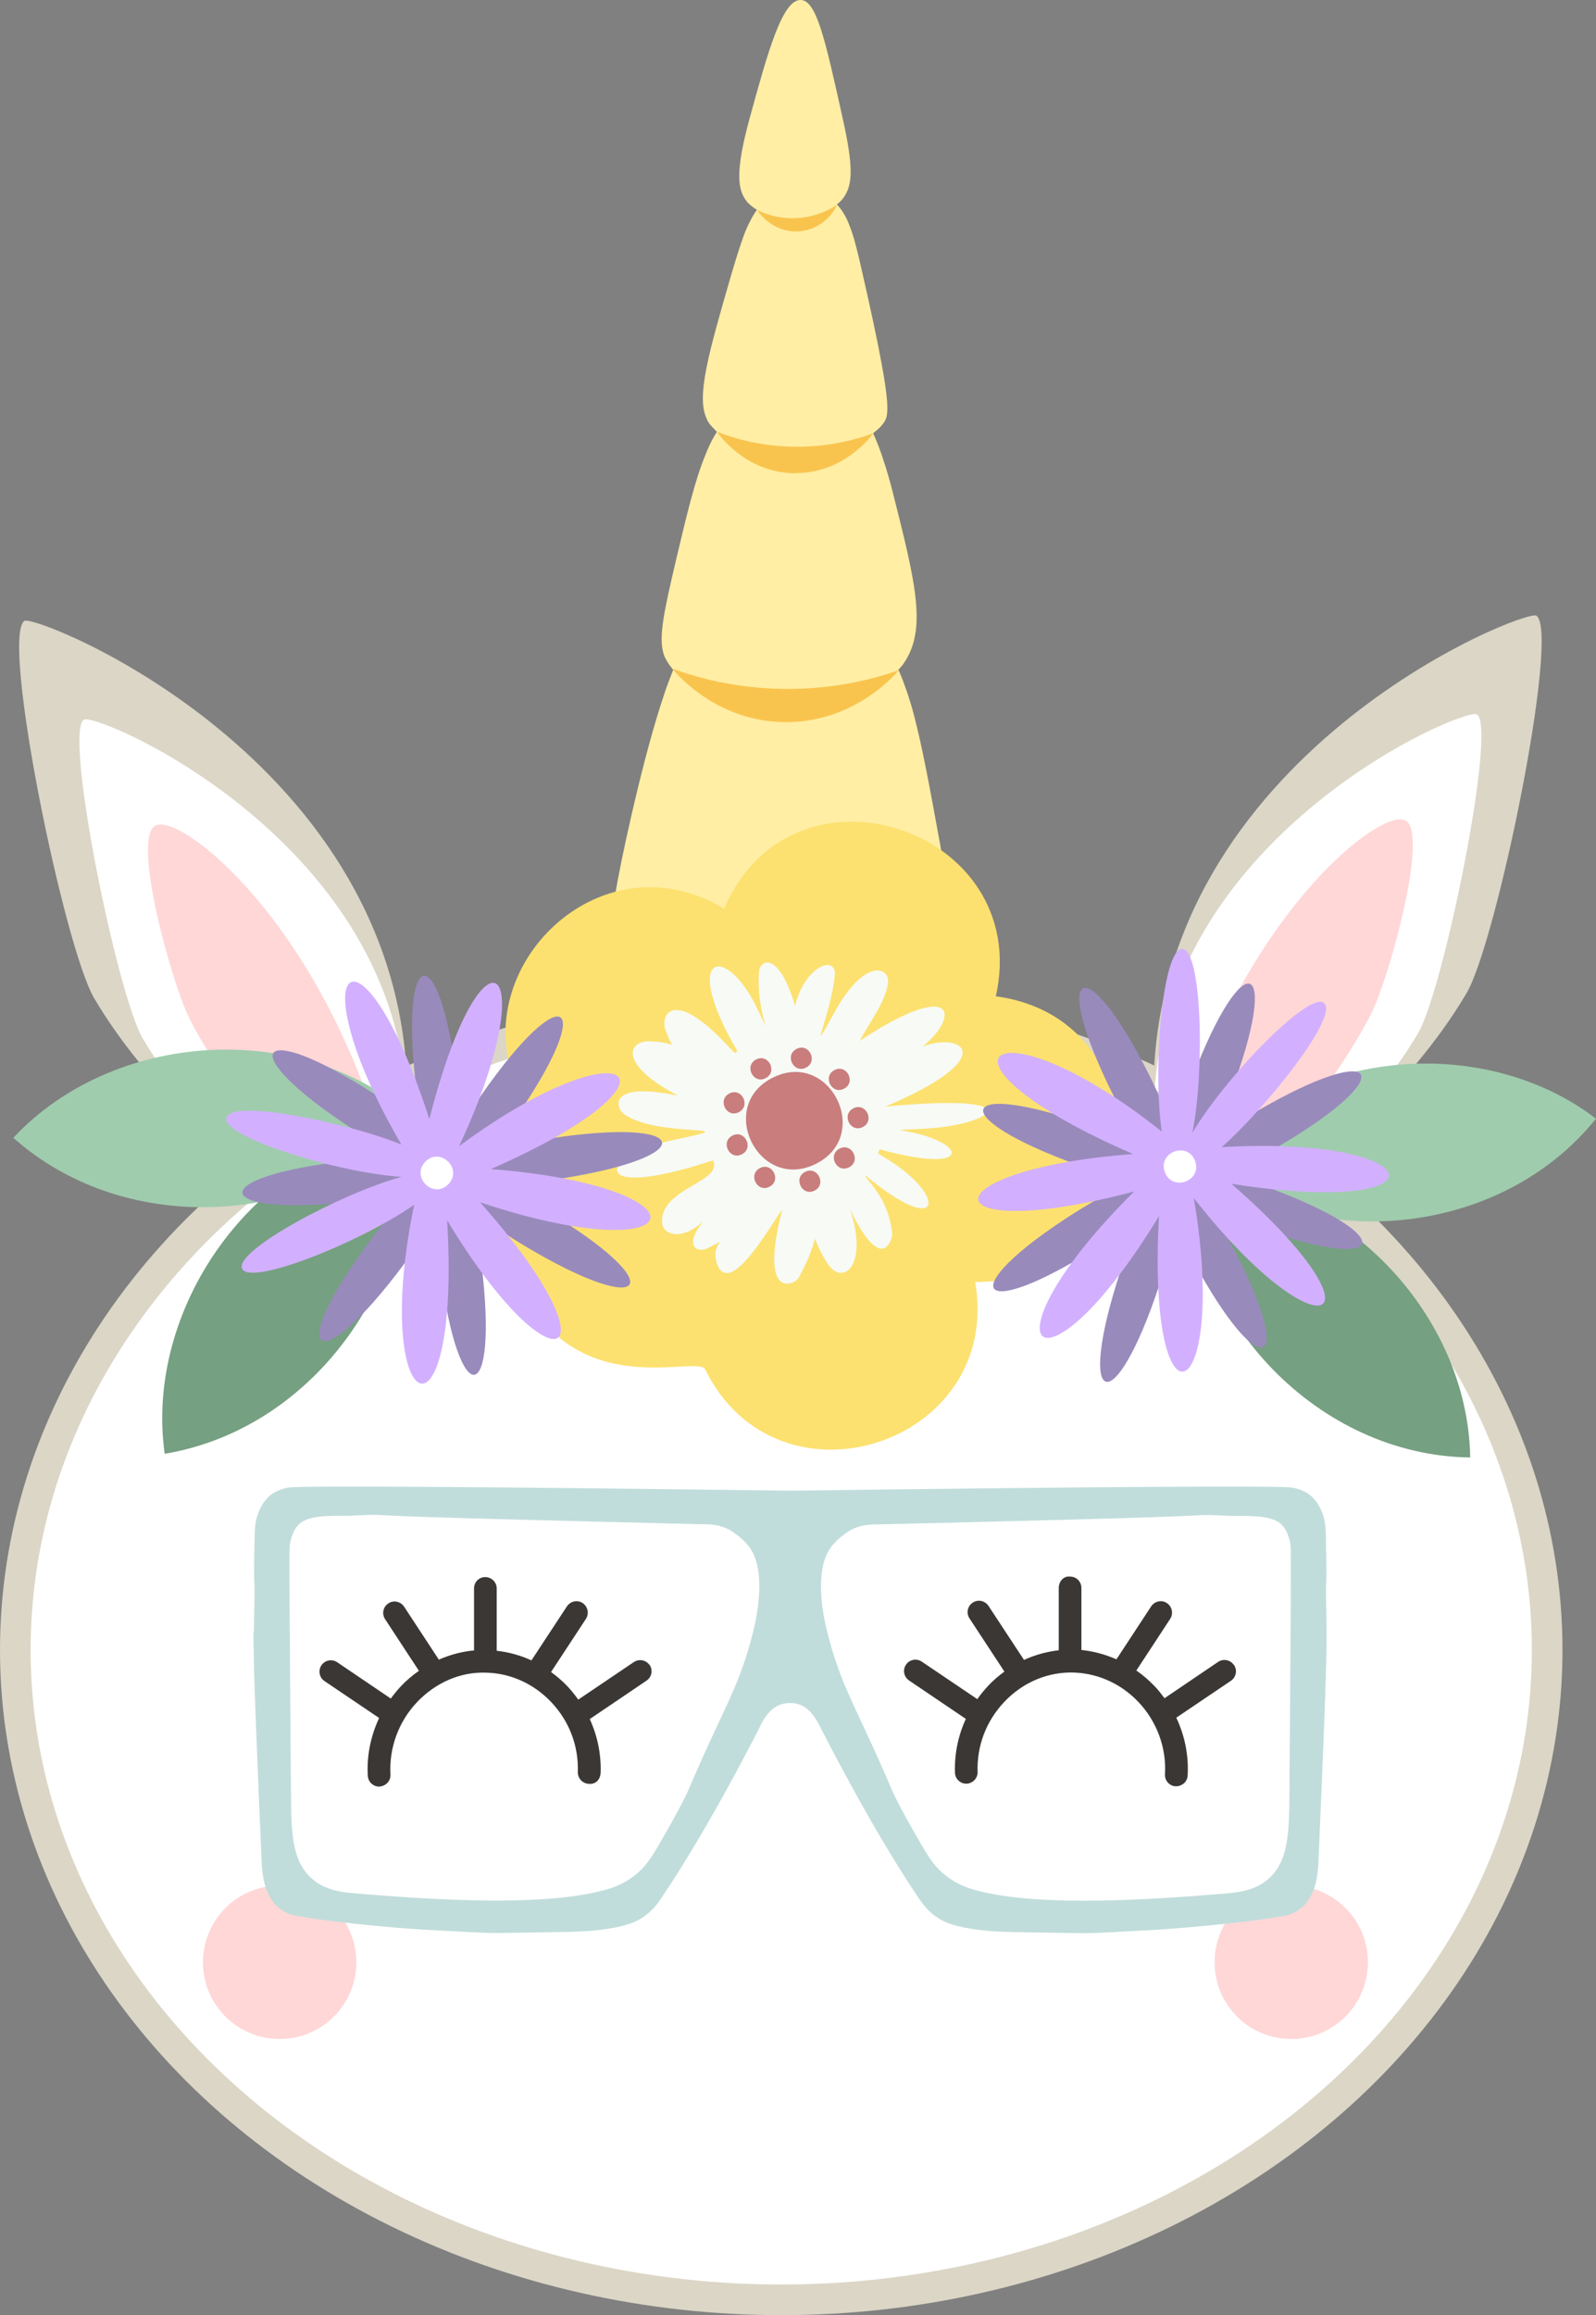 <?xml version="1.0" encoding="UTF-8"?>
<svg id="Layer_2" xmlns="http://www.w3.org/2000/svg" viewBox="0 0 104.27 151.16">
  <rect x="0" y="0" width="104.27" height="151.16" fill="#808080" stroke="none"/>
  <defs>
    <style>
      .cls-1 {
        fill: #f7faf5;
      }

      .cls-2, .cls-3 {
        fill: #fff;
      }

      .cls-4 {
        fill: #c0dddb;
      }

      .cls-5 {
        fill: #fce170;
      }

      .cls-3 {
        stroke: #dbd6c6;
        stroke-miterlimit: 10;
        stroke-width: 2px;
      }

      .cls-6 {
        fill: #c97d7d;
      }

      .cls-7 {
        fill: #9fccad;
      }

      .cls-8 {
        fill: #75a081;
      }

      .cls-9 {
        fill: #ffeea4;
      }

      .cls-10 {
        fill: #3a3735;
      }

      .cls-11 {
        fill: #998abc;
      }

      .cls-12 {
        fill: #f9c44e;
      }

      .cls-13 {
        fill: #ffd7d7;
      }

      .cls-14 {
        fill: #d2b0ff;
      }

      .cls-15 {
        fill: #dbd6c6;
      }
    </style>
  </defs>
  <g id="_Ñëîé_1" data-name="Ñëîé_1">
    <g>
      <ellipse class="cls-3" cx="51.04" cy="107.73" rx="50.04" ry="42.43"/>
      <g>
        <path class="cls-15" d="M26.61,71.44c-.11.09-7.65,4.22-9.36,5.15-.54.4-7.21-4.82-11.09-11.4C4.19,61.86.04,41.66,1.59,40.54c.7-.49,24.86,9.02,25.02,30.9Z"/>
        <path class="cls-2" d="M26.53,71.49c-1.91,1.04-6.77,3.74-9.28,5.1-2.42-1.81-5.47-4.65-7.93-8.8-1.65-2.8-5.15-19.89-3.85-20.8.77-.54,20.02,7.65,21.06,24.5Z"/>
        <path class="cls-13" d="M24.37,72.68c-.19.09-4.82,2.66-4.99,2.76-.9.48-5.46-5.73-7.08-9.1-1.12-2.34-3.68-11.54-2.17-12.42,1.51-.91,9.85,5.54,14.25,18.76Z"/>
      </g>
      <g>
        <path class="cls-15" d="M75.36,71.1c.11.09,7.65,4.22,9.36,5.15.54.4,7.21-4.82,11.09-11.4,1.97-3.33,6.12-23.54,4.57-24.65-.7-.49-24.86,9.02-25.02,30.9Z"/>
        <path class="cls-2" d="M75.44,71.15c1.91,1.04,6.77,3.74,9.28,5.1,2.42-1.81,5.47-4.65,7.93-8.8,1.65-2.8,5.15-19.89,3.85-20.8-.77-.54-20.02,7.65-21.06,24.5Z"/>
        <path class="cls-13" d="M77.6,72.34c.19.09,4.82,2.66,4.99,2.76.9.48,5.46-5.73,7.08-9.1,1.12-2.34,3.68-11.54,2.17-12.42-1.51-.91-9.85,5.54-14.25,18.76Z"/>
      </g>
      <path class="cls-10" d="M42.44,108.72c-.23-.34-.69-.43-1.03-.2l-3.63,2.45c-.21-.29-.44-.58-.69-.85-.34-.36-.7-.67-1.09-.95l2.28-3.47c.22-.34.13-.8-.21-1.03-.34-.23-.8-.13-1.03.21l-2.32,3.53c-.71-.33-1.48-.54-2.27-.63v-4.07c0-.41-.34-.74-.75-.74-.41,0-.73.33-.73.74v4.05c-.8.07-1.56.28-2.3.6l-2.27-3.46c-.23-.34-.69-.44-1.03-.21-.34.22-.44.68-.21,1.03l2.21,3.37c-.42.29-.81.62-1.17,1-.24.25-.46.53-.67.81l-3.5-2.37c-.34-.23-.8-.14-1.03.2-.23.34-.14.8.2,1.03l3.57,2.41c-.55,1.17-.82,2.47-.74,3.78.02.39.35.7.74.7.45-.03.76-.38.74-.79-.1-1.75.54-3.48,1.76-4.75,1.19-1.24,2.8-1.96,4.47-1.9,1.6.03,3.12.71,4.27,1.92,1.18,1.24,1.8,2.87,1.74,4.57-.01.41.31.75.72.77.48.04.75-.31.77-.72.04-1.23-.21-2.42-.71-3.51l3.71-2.51c.34-.23.43-.69.2-1.03Z"/>
      <path class="cls-10" d="M80.61,108.71c-.23-.34-.69-.43-1.03-.2l-3.5,2.37c-.21-.28-.42-.56-.67-.81-.36-.37-.75-.71-1.17-1l2.21-3.37c.22-.34.13-.8-.21-1.03-.34-.23-.8-.13-1.03.21l-2.27,3.46c-.73-.32-1.5-.53-2.29-.61v-4.05c0-.41-.32-.74-.73-.74-.44-.06-.75.33-.75.74v4.07c-.79.09-1.55.3-2.27.63l-2.32-3.53c-.23-.34-.69-.44-1.03-.21-.34.22-.44.68-.21,1.03l2.28,3.47c-.38.28-.75.59-1.08.95-.25.27-.48.55-.69.85l-3.63-2.45c-.34-.23-.8-.14-1.03.2-.23.34-.14.8.2,1.03l3.71,2.51c-.5,1.09-.75,2.28-.71,3.51.01.4.34.72.74.72.43-.01.75-.36.74-.77-.06-1.7.56-3.32,1.74-4.57,1.15-1.21,2.66-1.89,4.27-1.92,1.68-.02,3.28.66,4.47,1.9,1.22,1.27,1.87,3.01,1.76,4.75-.02.41.29.76.7.78.43,0,.76-.3.78-.7.08-1.31-.19-2.61-.74-3.78l3.57-2.41c.34-.23.43-.69.2-1.03Z"/>
      <g>
        <path class="cls-9" d="M61.44,64.12c-1.44,1.8-4.24,1.87-9.8,1.94-6.57.08-9.85.12-11.36-1.84-.6-.79-1.08-2.02.97-10.97.81-3.54,1.51-6.02,2.1-7.79.04-.12.08-.24.12-.36.13-.39.27-.73.39-1.05.04-.11.08-.21.12-.31-.01-.03-.04-.04-.05-.07-.17-.2-.32-.43-.45-.67-.55-1.07-.15-2.86.68-6.41.71-3,1.24-5.22,1.91-6.85.2-.51.41-.96.65-1.36.04-.07.08-.12.12-.19-.05-.04-.11-.09-.15-.15-.12-.12-.24-.24-.35-.39-.07-.09-.13-.2-.17-.31-.69-1.44.11-4.26,1.63-9.49.37-1.25.67-2.2.97-2.92.08-.17.15-.33.23-.48.15-.29.29-.53.45-.75-.11-.07-.21-.13-.32-.23-.05-.03-.11-.08-.16-.13-.05-.04-.11-.09-.15-.15-.63-.75-.83-1.91.2-5.63C50.17,3.38,51.12-.05,52.32,0c1.03.04,1.59,2.58,2.72,7.66.72,3.22.68,4.39.08,5.23-.03.04-.05.07-.08.11-.11.13-.23.24-.36.35.17.19.31.37.43.57.13.21.25.45.35.71.28.67.48,1.47.69,2.35,1.45,6.29,1.84,8.69,1.82,9.74-.01.56-.13.75-.27.93-.12.17-.27.32-.43.45-.07.07-.15.12-.23.19.01.03.03.05.04.08.21.47.44,1.04.65,1.72.2.59.39,1.25.59,2.03,1.52,6.01,2.27,9.02.68,11.25-.09.13-.2.24-.31.36.04.07.05.12.08.17.16.37.32.79.47,1.23.11.32.21.65.32,1.01.64,2.26,1.17,5.21,1.87,9.04,1.23,6.74.67,8.09,0,8.93Z"/>
        <path class="cls-12" d="M49.45,13.71c.43.21,1.37.6,2.6.53,1.31-.07,2.24-.6,2.64-.87-.49,1.04-1.51,1.72-2.64,1.74-1.65.04-2.56-1.34-2.6-1.41Z"/>
        <path class="cls-12" d="M51.94,30.9c-3.19-.02-4.95-2.49-5.1-2.71,1.1.43,2.9.97,5.18.98,2.19.01,3.94-.48,5.03-.88-.16.23-1.95,2.62-5.11,2.6Z"/>
        <path class="cls-12" d="M51.3,47.15c-4.36-.03-6.95-2.99-7.32-3.42-.01-.03-.04-.04-.05-.07,1.62.59,4.15,1.29,7.29,1.32,3.24.04,5.84-.64,7.5-1.22-.36.43-3.01,3.41-7.41,3.39Z"/>
      </g>
      <path class="cls-13" d="M23.28,128.12c0,2.77-2.24,5.01-5.01,5.01s-5.01-2.24-5.01-5.01,2.24-5.01,5.01-5.01,5.01,2.24,5.01,5.01Z"/>
      <path class="cls-13" d="M89.37,128.12c0,2.77-2.24,5.01-5.01,5.01s-5.01-2.24-5.01-5.01,2.24-5.01,5.01-5.01,5.01,2.24,5.01,5.01Z"/>
      <g>
        <path class="cls-8" d="M26.33,73.71c-9.94,1.65-16.89,11.81-15.57,21.21,9.94-1.65,16.89-11.81,15.57-21.21Z"/>
        <path class="cls-7" d="M.87,74.29c7.53,6.69,19.81,5.71,26.28-1.23-7.53-6.69-19.81-5.71-26.28,1.23Z"/>
        <path class="cls-8" d="M77.7,76.83c9.93.12,18.22,8.98,18.35,18.33-9.93-.12-18.22-8.98-18.35-18.33Z"/>
        <path class="cls-7" d="M104.27,73.04c-6.23,7.74-18.32,8.79-25.75,3.11,6.23-7.74,18.32-8.79,25.75-3.11Z"/>
        <g>
          <path class="cls-5" d="M63.7,83.7c11.65.16,12.85-17.11,1.36-18.65,2.46-10.95-13.29-16.19-17.75-5.72-9.15-5.49-19.1,6.35-11.71,14.37-2.52,2.76-3.25,6.88-1.5,10.44,3.68,7.5,11.48,4.28,11.97,5.27,4.75,9.67,19.48,4.9,17.64-5.72ZM49.39,73.68c.72-.79,1.29-1.68,1.7-2.65,1.1.66,2.32,1.09,3.59,1.26-.27,1.18-.3,2.42-.09,3.64-1.14-.02-2.29.17-3.41.59-.38-.95-.89-1.86-1.79-2.84Z"/>
          <path class="cls-1" d="M54.09,82.52c.91,1.45,2.69.21,1.45-3.55,2.11,4.37,2.79,1.89,2.75,1.54-.3-2.56-1.88-3.57-1.74-3.76,4.82,4.02,5.34,1.59,1.89-.76-1.28-.87-1.11-.52-.97-.95,6.16,1.71,5.82-.47,1.62-1.2-.3-.05-.79-.05,1.21-.14,4.65-.22,7.4-2.38-2.45-1.45,7.6-3.22,5.03-4.9,2.43-3.92,2.48-2.02,2.13-4.5-4.11-.37.7-1.34,1.61-2.4,1.84-3.74.18-1.04-1.47-1.81-3.52,1.92-1.84,3.36-.21.22.05-2.47.13-1.31-1.93-.69-2.6,2-1.06-3.59-2.28-3.04-2.35-2.23-.24,2.61,1.13,4.99-.11,2.42-2.12-4.39-5.05-3.6-1.31,2.76-.22.18.06.34-1.1-.83-3.1-3.13-3.93-1.54-3.6-.57.95,2.84,2.08.78-1.12.77-1.25,0-1.99,1.44,1.82,3.48.18.09.15.08.07.06-4.5-.94-4.05.79-3.47,1.21,2.2,1.6,8.52.6,3.27,1.68-4.87,1-5.84,4.12,2.54,1.34.71,1.45-3.61,1.82-3.31,4.17.08.62,1.21,1.16,2.68-.19-1.33,1.65-.36,2.04.17,1.8,2.04-.91.13-.56.75,1.04.92,2.33,4.03-3.58,4.23-3.56-1.54,5.91.81,4.91,1.09,4.39,2.91-5.33-.8-5.15,1.88-.89Z"/>
          <path class="cls-6" d="M53.28,76c-3.73,1.83-6.51-3.81-2.77-5.65,3.73-1.83,6.51,3.81,2.77,5.65Z"/>
          <path class="cls-6" d="M48.26,72.62c-.81.4-1.41-.83-.6-1.23.81-.4,1.41.83.6,1.23Z"/>
          <path class="cls-6" d="M50.01,70.4c-.81.4-1.41-.83-.6-1.23.81-.4,1.41.83.6,1.23Z"/>
          <path class="cls-6" d="M52.65,69.71c-.81.4-1.41-.83-.6-1.23.81-.4,1.41.83.6,1.23Z"/>
          <path class="cls-6" d="M48.46,75.37c-.81.4-1.41-.83-.6-1.23.81-.4,1.41.83.6,1.23Z"/>
          <path class="cls-6" d="M50.26,77.49c-.81.4-1.41-.83-.6-1.23.81-.4,1.41.83.6,1.23Z"/>
          <path class="cls-6" d="M53.21,77.74c-.81.4-1.41-.83-.6-1.23.81-.4,1.41.83.6,1.23Z"/>
          <path class="cls-6" d="M55.13,71.09c-.81.4-1.41-.83-.6-1.23.81-.4,1.41.83.6,1.23Z"/>
          <path class="cls-6" d="M56.36,73.59c-.81.4-1.41-.83-.6-1.23.81-.4,1.41.83.6,1.23Z"/>
          <path class="cls-6" d="M55.46,76.22c-.81.4-1.41-.83-.6-1.23.81-.4,1.41.83.6,1.23Z"/>
        </g>
        <g>
          <path class="cls-11" d="M82.72,77.47c-3.62-1.33-3.36-.19.69-2.55,8.23-4.8,6.87-7.13-1.36-2.33-4.24,2.48-3.35,3.26-1.66-1.19,3.37-8.91.85-9.87-2.52-.95-1.83,4.85-.3,4.76-2.72-.12-4.24-8.53-6.66-7.33-2.41,1.2,2.31,4.64,3.23,3.66-1.31,2.03-8.97-3.22-9.88-.68-.91,2.54,4.65,1.67,4.29.17-.27,3.06-8.05,5.1-6.6,7.38,1.44,2.28,4.19-2.66,3.14-3.41,1.51,1.56-2.98,9.05-.42,9.9,2.56.84,1.56-4.76.41-4.82,2.19-1.53,4.53,8.38,6.9,7.1,2.37-1.28-1.63-3.01-2.19-2.35,1.48-1.01,8.95,3.28,9.88.75.93-2.53Z"/>
          <path class="cls-14" d="M79.81,74.9c2.73-2.38,7.71-8.53,6.69-9.41-.94-.81-6.35,4.71-8.6,8.47.82-4.08.62-11.96-.66-12-1.26-.04-1.95,7.6-1.34,11.92-11.23-8.93-16.26-4.75-1.87,1.47-13.62,1.02-13.4,6.03.07,2.44-10.45,10.38-6.07,14.26,1.62,1.61-.83,14.87,4.61,12.5,2.27-1.18,8.26,10.54,13.12,8.38,2.46-.93,14.41,2.27,13.22-3.19-.64-2.39Z"/>
          <path class="cls-2" d="M78.08,75.81c.47,1.31-1.51,2.02-1.98.71-.47-1.31,1.51-2.02,1.98-.71Z"/>
        </g>
        <g>
          <path class="cls-11" d="M27.18,70.97c.45,3.83,1.35,3.09-2.59.54-8-5.18-9.46-2.92-1.47,2.26,4.12,2.67,4.42,1.52-.32,2.02-9.47,1.01-9.19,3.69.29,2.68,5.16-.55,4.38-1.88,1.12,2.49-5.7,7.63-3.54,9.25,2.16,1.61,3.1-4.15,1.81-4.53,2.4.26,1.17,9.46,3.85,9.13,2.68-.33-.61-4.9-1.78-3.9,2.85-1.14,8.18,4.88,9.57,2.57,1.38-2.32-4.26-2.54-4.46-1.27.71-2.05,9.42-1.42,9.02-4.09-.4-2.67-4.95.75-4.49,1.81-2.35-1.26,5.44-7.82,3.23-9.36-2.21-1.54-1.95,2.81-1.11,3.01-1.57-.87-1.1-9.46-3.78-9.15-2.68.31Z"/>
          <path class="cls-14" d="M26.2,74.72c-3.36-1.37-11.09-3.03-11.41-1.73-.3,1.21,7.07,3.55,11.44,3.85-4.02,1.11-10.96,4.84-10.41,6,.53,1.14,7.66-1.69,11.24-4.18-2.91,14.05,3.09,16.65,2.15,1.01,7.05,11.69,11.43,9.24,2.15-1.17,13.97,4.65,15.46-1.01.71-2.17,13.65-5.97,9.08-9.75-2.08-1.49,5.68-12.12,1.56-15.49-1.94-1.77-4.47-13.88-8.81-10.36-1.84,1.64Z"/>
          <path class="cls-2" d="M27.78,75.86c.96-1.01,2.48.44,1.52,1.45-.96,1.01-2.48-.44-1.52-1.45Z"/>
        </g>
      </g>
      <path class="cls-4" d="M16.56,106.52c-.01,2.29.17,6.52.53,14.98.03.67.1,2.31,1.22,3.14.41.31.82.4,1.01.44,3.16.57,8.1.91,8.9.94,2.26.1,2.53.17,4.24.19.27,0,1.47-.02,3.88-.06,1.3-.02,1.96-.04,2.82-.14,1.67-.2,2.41-.5,2.99-.93.53-.39.83-.82,1-1.07,3.19-4.69,6.45-11.17,6.54-11.35.07-.16.19-.39.37-.63.13-.17.34-.43.66-.61.53-.3,1.25-.31,1.79,0,.33.19.55.48.7.69.17.23.27.43.33.55,0,0,3.3,6.6,6.54,11.36.17.24.47.67,1,1.07.58.43,1.32.73,2.99.93.86.1,1.52.12,2.82.14,2.41.04,3.61.06,3.88.06,1.71-.02,1.98-.09,4.24-.19.8-.04,5.75-.38,8.9-.94.19-.03.6-.13,1.01-.44,1.12-.83,1.19-2.48,1.22-3.14.36-8.46.54-12.69.53-14.98,0-1.13-.07-2.26-.02-3.38.02-.49,0-1.3-.03-2.93-.01-.47-.03-1.05-.34-1.69-.1-.21-.33-.66-.81-1,0,0-.47-.33-1.12-.41-1.01-.13-14.42-.03-32.72.21-18.3-.24-31.71-.34-32.72-.21-.66.08-1.12.41-1.12.41-.48.34-.71.79-.81,1-.31.64-.33,1.22-.34,1.69-.04,1.63-.05,2.44-.03,2.93.05,1.13-.02,2.26-.02,3.38ZM54.27,101.04c.4-.54.93-.89.93-.89.84-.67,1.84-.61,2.2-.62,8.09-.19,18.73-.45,20.95-.6.82-.05,1.64.05,2.46.05,1.02,0,2.49-.04,3.03.69.02.02.04.05.05.06.42.62.43,1.23.44,1.5.02.8-.01,5.84-.09,15.92-.02,2.6-.07,4.39-1.39,5.54-.89.77-1.94.87-3.02.96-3.94.32-11.74.93-16.02-.22-.5-.13-1.25-.37-2-.95-.73-.57-1.12-1.2-1.58-1.98-1.52-2.59-1.93-3.56-1.93-3.56-2.32-5.48-3.37-6.73-4.31-10.62-.14-.57-.87-3.7.29-5.28ZM18.92,101.22c0-.27.02-.87.44-1.5,0-.01.03-.04.05-.06.54-.73,2.01-.69,3.03-.69.82,0,1.64-.1,2.45-.05,2.22.15,12.86.4,20.95.6.36,0,1.36-.05,2.2.62,0,0,.53.35.93.89,1.15,1.58.42,4.71.29,5.28-.94,3.89-1.99,5.15-4.31,10.62,0,0-.41.96-1.93,3.56-.46.79-.86,1.42-1.58,1.98-.75.58-1.5.82-2,.95-4.28,1.15-12.08.54-16.02.22-1.07-.09-2.13-.19-3.02-.96-1.32-1.15-1.37-2.94-1.39-5.54-.08-10.08-.12-15.13-.09-15.92Z"/>
    </g>
  </g>
</svg>